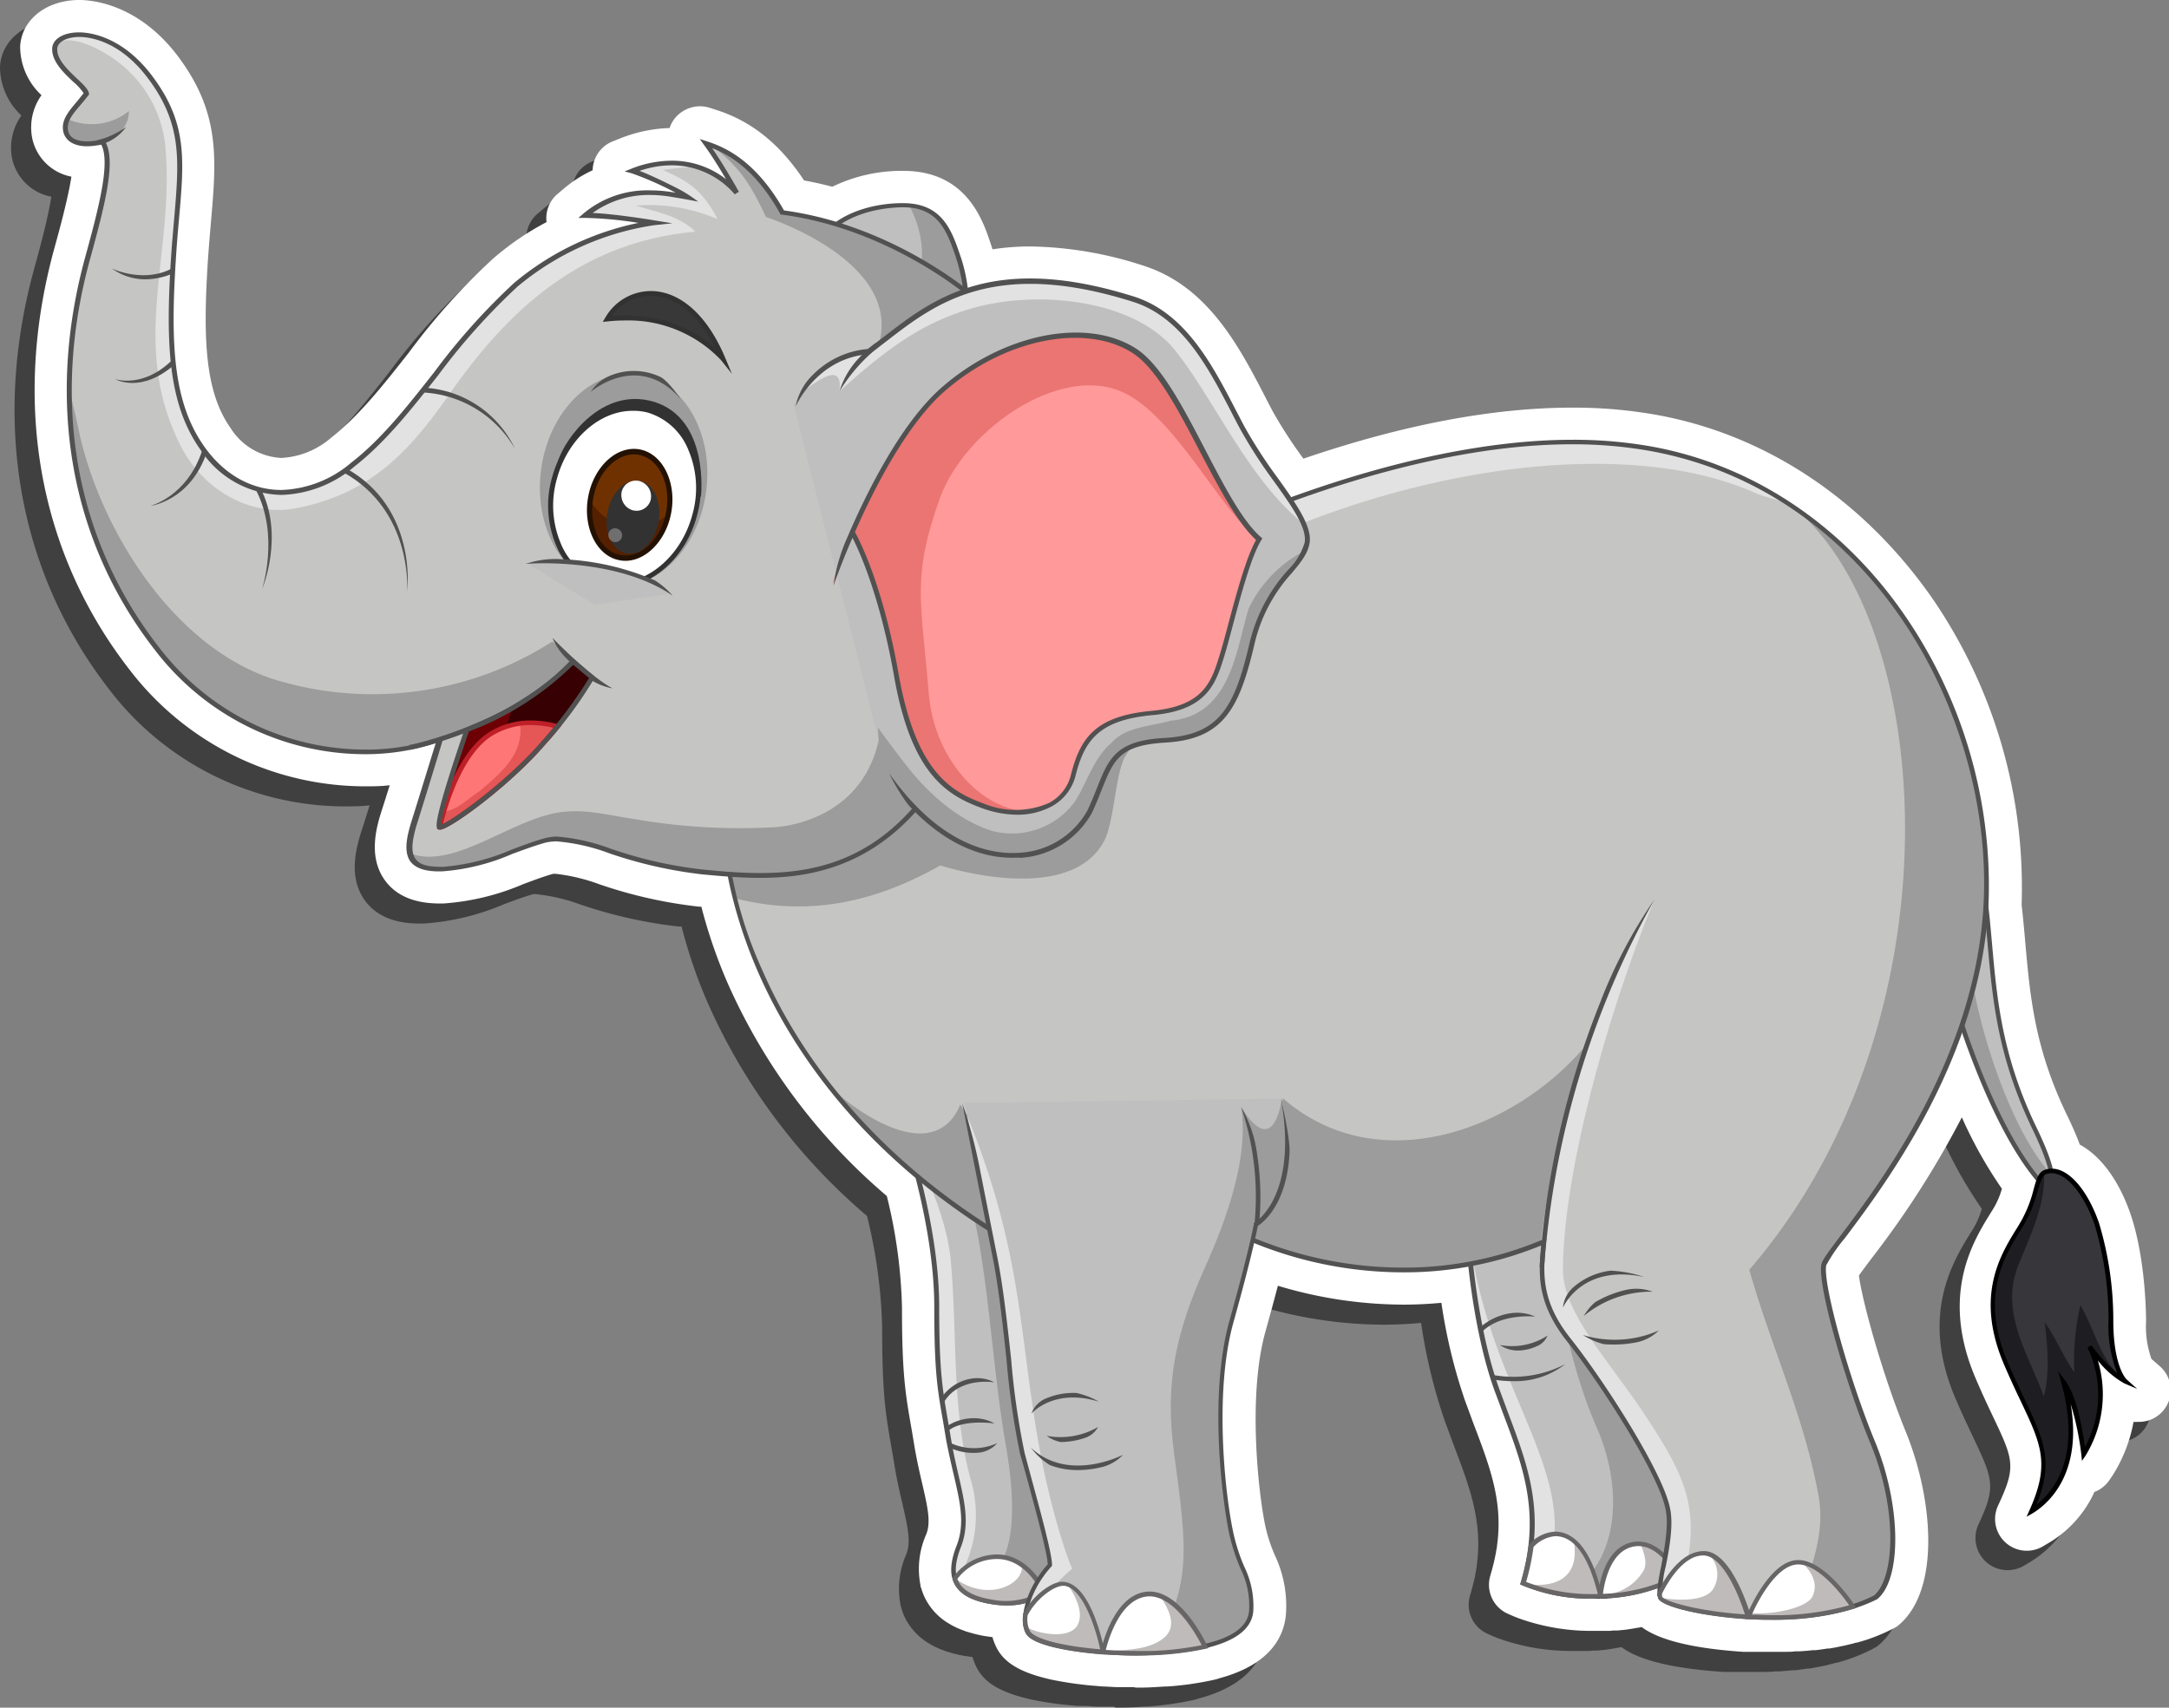 <svg id="Layer_1" data-name="Layer 1" xmlns="http://www.w3.org/2000/svg" width="273.39" height="215.28" viewBox="0 0 273.39 215.28">
  <rect x="0" y="0" width="273.39" height="215.28" fill="#808080" stroke="none"/>
  <defs>
    <style>
      .cls-1 {
        opacity: 0.5;
      }

      .cls-2 {
        fill: #fff;
      }

      .cls-3 {
        fill: #bfbfbf;
      }

      .cls-4 {
        fill: #9c9c9c;
      }

      .cls-5 {
        fill: #515151;
      }

      .cls-6 {
        fill: #37363b;
      }

      .cls-7 {
        fill: #1e1d22;
      }

      .cls-8 {
        fill: #e2e2e2;
      }

      .cls-9 {
        fill: #bfbbbb;
      }

      .cls-10 {
        fill: #676565;
      }

      .cls-11 {
        fill: #c5c6c4;
      }

      .cls-12 {
        fill: #323232;
      }

      .cls-13 {
        fill: #703100;
      }

      .cls-14 {
        fill: #542000;
      }

      .cls-15 {
        opacity: 0.3;
      }

      .cls-16 {
        fill: #231103;
      }

      .cls-17 {
        fill: #383838;
      }

      .cls-18 {
        fill: #6d0004;
      }

      .cls-19 {
        fill: #370002;
      }

      .cls-20 {
        fill: #ff7676;
      }

      .cls-21 {
        fill: #e55757;
      }

      .cls-22 {
        fill: #bf2028;
      }

      .cls-23 {
        fill: #ff999a;
      }

      .cls-24 {
        fill: #ea7572;
      }
    </style>
  </defs>
  <g>
    <path class="cls-1" d="M140.62,215.28c.74,0,1.48,0,2.19-.05h.08l1.45-.09.28,0a39.31,39.31,0,0,0,5.72-.81l.35-.08a4.58,4.58,0,0,0,.49-.15c6.54-1.77,8.18-5.39,8.38-8.13a14.93,14.93,0,0,0-1.4-7.37A20.85,20.85,0,0,1,157,195c-.94-4.4-2.25-16.7,0-24.66.64-2.26,1.15-4.16,1.56-5.74A55.1,55.1,0,0,0,174.37,167c1.58,0,3.17-.08,4.75-.23a67.74,67.74,0,0,0,3,12.4c.38,1,.76,2.07,1.14,3.08,2,5.26,3.54,9.41,2.93,14.68l-.05.35c0,.26-.07.52-.11.79l-.08.41c0,.26-.11.54-.17.82l-.09.37c-.11.46-.22.86-.33,1.23l-.07.25a4,4,0,0,0,2.22,4.82l.23.11c.38.17.79.34,1.2.49a27,27,0,0,0,9,1.56h.5l.65,0h.25l.3,0,.63,0a3.71,3.71,0,0,0,.48-.05l.6,0,1-.1.74-.11.83-.14.45-.09c1.69,1.28,5.2,2.62,12.8,3.13h.14l.7,0h.19l1,0h.2c.48,0,1,0,1.48,0s1,0,1.5,0h.15c.41,0,.79,0,1.17-.06l.51,0,1-.08.76-.07.35,0c.5-.06,1-.13,1.49-.21l.25,0,.79-.14.42-.08.74-.15,1-.25.41-.11.11,0,.68-.2.24-.07.37-.12.29-.1a23.42,23.42,0,0,0,2.86-1.22,2.5,2.5,0,0,0,.35-.21l.06,0a4.33,4.33,0,0,0,.37-.27c5.32-4.4,4.42-15.94.86-24.56-3-7.38-5.52-16.72-5.83-19.56.4-.57,1-1.42,1.55-2.1a117.06,117.06,0,0,0,11.41-17.82,54.1,54.1,0,0,0,5.06,9,10.74,10.74,0,0,1-1.09,2.51l-.28.45c-2.26,3.64-6.48,10.42-1.93,21,.78,1.83,1.51,3.36,2.14,4.7,2.44,5.15,2.94,6.22,1.08,10.37l-.37.82a4.05,4.05,0,0,0,5.76,5.14l.78-.46a14.48,14.48,0,0,0,5.56-6.3,4.06,4.06,0,0,0,1.89-1.5l.44-.66a18.89,18.89,0,0,0,2.61-6.68,3.43,3.43,0,0,0,.56,0,4,4,0,0,0,2.69-7.06l-1-.87a12.27,12.27,0,0,1-.67-4.74c0-.81-.06-8-2-13.65-1.47-4.19-3.73-7.22-6.35-8.63-.41-1.1-1-2.35-1.63-3.78-4.06-8.39-4.64-14.89-5.25-21.76-.14-1.59-.27-3.07-.45-4.6l0-.23v-.13a64.35,64.35,0,0,0-11.31-38.45c-8.48-12.27-20.71-20.41-34.44-22.91a59.21,59.21,0,0,0-10.73-.93c-10,0-21.37,2.16-33.88,6.43A55.81,55.81,0,0,1,158,54.5c-.36-.66-.72-1.35-1.08-2.06-3.16-6.09-7.08-13.67-15-16.32l0,0a47.79,47.79,0,0,0-14.5-2.52,31.38,31.38,0,0,0-4.81.35c-.07-.25-.16-.5-.24-.77-1-2.95-3.09-9.11-11-9.11a20,20,0,0,0-8.94,2c-1.19-.31-2.38-.58-3.56-.79-3-4.54-6.57-7.45-11-8.87l-.89-.29a4.11,4.11,0,0,0-1.24-.19,4,4,0,0,0-3.27,1.66,4,4,0,0,0-.56,1.08A18.07,18.07,0,0,0,75.55,20l-.88.35A4,4,0,0,0,72.11,24a16,16,0,0,0-3.67,2.37l-.69.58a4.06,4.06,0,0,0-1.39,3.59,35.5,35.5,0,0,0-6.76,4.62A83.72,83.72,0,0,0,49,47c-3.25,4.11-6.31,8-9.81,10.74a10.4,10.4,0,0,1-6.27,2.55,8,8,0,0,1-6.38-3.7C23.31,52,23,45.36,23.67,35.44c.12-1.78.26-3.37.39-4.91.69-8,1.19-13.69-4.11-20.81C15,3.05,9.12,2.53,7.44,2.53,3.33,2.53.2,5,0,8.38A8.39,8.39,0,0,0,2.7,14.56,7,7,0,0,0,1.53,20,6.25,6.25,0,0,0,6.47,24.8c-.42,2.75-1.56,6.89-2.14,9-5.37,19.51-2,38.38,9.44,53.12a37.44,37.44,0,0,0,29.64,14.74c1.07,0,2.13,0,3.18-.14-.35,1.12-.69,2.22-1,3.16-.59,1.88-1.83,5.79.42,8.86,1.4,1.92,3.72,2.89,6.87,2.89h.47A30.69,30.69,0,0,0,63.5,114c1.21-.45,2.47-.92,3.67-1.27a1.53,1.53,0,0,1,.47,0A23.49,23.49,0,0,1,73.08,114a58.24,58.24,0,0,0,12.53,2.81l.3,0a63.38,63.38,0,0,0,3.37,9.79,75.12,75.12,0,0,0,20,26.69,64.19,64.19,0,0,1,1.91,14c0,8.41.43,10.91,1.15,15.05.13.74.27,1.53.41,2.42.3,1.82.67,3.42,1,4.83.72,3.14,1.07,4.85.49,6.34a10.7,10.7,0,0,0-.73,6.42,2.81,2.81,0,0,0,.08.31l.07.22a6.9,6.9,0,0,0,.62,1.46,7.88,7.88,0,0,0,2.52,2.66l.19.12a8.13,8.13,0,0,0,.86.48l.26.12c.26.12.54.24.83.34l.32.12c.27.09.56.17.85.25l.31.08c.4.1.78.18,1.17.25l1,.14,0,0c0,.15.09.31.14.45a6,6,0,0,0,.51,1.12c1.07,1.85,3.2,3,6.89,3.81l.36.07a43,43,0,0,0,4.55.64l.76.07.67,0h.19c.5,0,1,.06,1.5.09h.38c.63,0,1.25,0,1.85,0Z"/>
    <path class="cls-2" d="M143.14,212.75c.75,0,1.49,0,2.2-.05h.08l1.45-.09.28,0a39.31,39.31,0,0,0,5.72-.81l.34-.08a4.13,4.13,0,0,0,.5-.15c6.54-1.77,8.17-5.38,8.38-8.13a14.93,14.93,0,0,0-1.4-7.37,19.76,19.76,0,0,1-1.18-3.58c-.94-4.39-2.25-16.7,0-24.65.63-2.27,1.15-4.17,1.56-5.75a55.1,55.1,0,0,0,15.86,2.38c1.58,0,3.16-.08,4.75-.23a67.74,67.74,0,0,0,3,12.4c.38,1,.76,2.08,1.14,3.08,2,5.26,3.54,9.42,2.93,14.68l-.05.35c0,.26-.07.52-.12.79,0,.1-.07.41-.07.41-.05.27-.11.54-.17.82l-.09.37c-.11.46-.22.86-.33,1.23l-.07.25a4,4,0,0,0,2.22,4.83l.23.1c.38.17.79.34,1.2.49a27,27,0,0,0,9,1.56l.35,0h.14l.66,0h.25l.3,0,.63,0a3.91,3.91,0,0,0,.48-.05l.59,0,1-.1.74-.11.82-.14a3.4,3.4,0,0,0,.46-.09c1.69,1.28,5.2,2.62,12.79,3.13h.15l.7,0h.18l1,0h.21c.48,0,1,0,1.48,0l1.5,0h.15c.41,0,.78,0,1.16-.06l.52,0,1-.07.76-.08.35,0c.5-.06,1-.13,1.49-.21l.24,0,.8-.14.42-.09.73-.15,1-.24.41-.12.11,0,.68-.2.24-.07.37-.12.29-.1a22.61,22.61,0,0,0,2.85-1.22,3.07,3.07,0,0,0,.36-.2l.05,0a2.51,2.51,0,0,0,.37-.27c5.33-4.4,4.42-15.94.87-24.56-3-7.38-5.52-16.71-5.84-19.55.41-.58,1.05-1.43,1.56-2.11a117.06,117.06,0,0,0,11.41-17.82,54.79,54.79,0,0,0,5.05,9,10.28,10.28,0,0,1-1.08,2.51l-.28.45c-2.27,3.64-6.48,10.42-1.93,21,.78,1.83,1.5,3.36,2.14,4.71,2.44,5.14,2.94,6.21,1.08,10.36l-.37.82a4,4,0,0,0,5.76,5.14l.78-.46a14.42,14.42,0,0,0,5.56-6.3,4.06,4.06,0,0,0,1.89-1.5l.44-.65a19,19,0,0,0,2.6-6.69,3.6,3.6,0,0,0,.56,0,4,4,0,0,0,2.7-7.06l-1-.87a12.12,12.12,0,0,1-.68-4.74c0-.8-.05-8-2-13.65-1.47-4.19-3.74-7.22-6.35-8.63-.41-1.1-.95-2.35-1.64-3.77-4.05-8.4-4.63-14.89-5.24-21.77-.14-1.59-.27-3.07-.45-4.6l0-.23v-.13a64.39,64.39,0,0,0-11.31-38.44C234.86,63,222.63,54.83,208.9,52.32a59.21,59.21,0,0,0-10.73-.93c-10,0-21.37,2.16-33.88,6.43a56.73,56.73,0,0,1-3.8-5.84q-.54-1-1.08-2.07c-3.16-6.09-7.08-13.67-15-16.32l0,0a47.79,47.79,0,0,0-14.5-2.52,31.27,31.27,0,0,0-4.81.36c-.07-.26-.16-.51-.25-.77-1-3-3.08-9.12-11-9.12a20,20,0,0,0-8.94,2c-1.19-.31-2.38-.58-3.56-.79-3-4.54-6.57-7.45-11-8.87l-.89-.29a4,4,0,0,0-1.23-.19,4.08,4.08,0,0,0-3.28,1.66,3.94,3.94,0,0,0-.55,1.08,18.3,18.3,0,0,0-6.26,1.32l-.88.35a4,4,0,0,0-2.56,3.65A16,16,0,0,0,71,23.84l-.69.58A4,4,0,0,0,68.89,28a35.5,35.5,0,0,0-6.76,4.62A84.42,84.42,0,0,0,51.54,44.44c-3.24,4.12-6.3,8-9.8,10.74a10.4,10.4,0,0,1-6.27,2.55A8,8,0,0,1,29.09,54c-3.25-4.56-3.52-11.2-2.89-21.12.12-1.77.26-3.37.39-4.91.69-7.95,1.19-13.69-4.11-20.81C17.51.52,11.65,0,10,0,5.86,0,2.73,2.46,2.54,5.85A8.39,8.39,0,0,0,5.23,12a7,7,0,0,0-1.17,5.42A6.24,6.24,0,0,0,9,22.27c-.42,2.75-1.56,6.9-2.14,9-5.37,19.51-2,38.38,9.44,53.12A37.44,37.44,0,0,0,45.94,99.13c1.07,0,2.13,0,3.18-.14-.35,1.12-.69,2.22-1,3.16-.59,1.88-1.83,5.79.42,8.86,1.4,1.92,3.72,2.89,6.87,2.89h.47A30.93,30.93,0,0,0,66,111.44c1.21-.45,2.47-.92,3.67-1.27a1.86,1.86,0,0,1,.47,0,23.61,23.61,0,0,1,5.44,1.32,58.24,58.24,0,0,0,12.53,2.81l.29,0a64.51,64.51,0,0,0,3.38,9.79,75.12,75.12,0,0,0,20,26.69,64.19,64.19,0,0,1,1.91,14c0,8.42.43,10.91,1.15,15.05.13.74.26,1.53.41,2.43.3,1.81.67,3.41,1,4.82.73,3.14,1.08,4.85.5,6.34a10.7,10.7,0,0,0-.73,6.42c0,.11,0,.21.08.32a1.91,1.91,0,0,1,.06.21,7.47,7.47,0,0,0,.63,1.46,7.76,7.76,0,0,0,2.51,2.66l.2.12a8.13,8.13,0,0,0,.86.48l.26.13c.26.11.54.23.83.33l.31.12.86.25.31.08c.4.1.78.18,1.17.25l1,.14,0,0a4,4,0,0,0,.14.46,7,7,0,0,0,.5,1.11c1.08,1.86,3.21,3,6.9,3.81l.36.07a45.6,45.6,0,0,0,4.55.65l.76.06.67.06h.19l1.5.08h.38c.63,0,1.25,0,1.85,0Z"/>
    <g>
      <g>
        <path class="cls-3" d="M246,125s4.61,16.62,11.39,24.16c1.4.77,2.23-.41-.9-6.9-5.37-11.13-5.15-19.57-6.09-27.75C247.51,118.5,246,125,246,125Z"/>
        <path class="cls-4" d="M246,125s4.61,16.62,11.39,24.16c.76.42,1.36.26,1.23-1-5.63-6.1-10.26-21.28-10.55-29.34A43.9,43.9,0,0,0,246,125Z"/>
        <path class="cls-5" d="M258,149.69h0a1.69,1.69,0,0,1-.79-.24l-.08-.06c-6.74-7.51-11.4-24.12-11.44-24.29l0-.07V125c.07-.27,1.59-6.62,4.45-10.59l.43-.6.08.74c.18,1.48.3,2.94.44,4.49.62,6.93,1.25,14.1,5.63,23.16,1.87,3.87,2.54,6.28,2,7.15A.8.8,0,0,1,258,149.69Zm-.47-.73a1,1,0,0,0,.47.15h0a.22.22,0,0,0,.21-.11c.16-.24.47-1.44-2-6.59-4.42-9.15-5.06-16.38-5.68-23.36-.11-1.27-.22-2.49-.35-3.71a36.89,36.89,0,0,0-3.9,9.68C246.61,126.21,251.12,141.79,257.54,149Z"/>
      </g>
      <g>
        <path class="cls-6" d="M257.74,147.79c-1.18.49-.9,3.32-2.94,6.65S249,163,252.88,172s6.52,11.12,3.2,18.54c3.45-2.05,6.52-7.16,4.09-16.11,1.79,2.55,2.43,9,2.43,9s4.35-6.4.77-13.56c2.68,3.58,4.47,4.35,4.47,4.35s-1.79-1.53-1.79-7.67a42,42,0,0,0-1.79-12.21C262.67,149.72,260,146.87,257.74,147.79Z"/>
        <path class="cls-7" d="M262.22,164.54a31.37,31.37,0,0,0-.77,8.44c-1.15-1.53-2.59-4.78-3.74-6.31.38,2.68.67,6.69-.1,9.38-1.92-5.37-5.75-10.74-3.07-16.88,1.47-3.66,3.28-7.33,3.1-11.33-1.07.61-.85,3.37-2.84,6.6S249,163,252.88,172s6.52,11.12,3.2,18.54c3.45-2.05,6.52-7.16,4.09-16.11,1.79,2.55,2.43,9,2.43,9s4.35-6.4.77-13.56c2.68,3.58,4.47,4.35,4.47,4.35a2.72,2.72,0,0,1-.49-.67C264.8,171.54,263.93,167.4,262.22,164.54Z"/>
        <path d="M255.44,191.21l.37-.83c2.63-5.85,1.46-8.32-1.11-13.75-.63-1.31-1.33-2.81-2.08-4.56-3.73-8.68-.49-13.88,1.65-17.32l.28-.46a16,16,0,0,0,1.78-4.37c.34-1.22.59-2.1,1.3-2.4a2.5,2.5,0,0,1,1-.19c2.15,0,4.48,2.68,5.93,6.82a42.49,42.49,0,0,1,1.81,12.31c0,5.88,1.67,7.44,1.69,7.45l1.32,1.18-1.62-.69a11.23,11.23,0,0,1-3.34-2.89,14.8,14.8,0,0,1-1.55,12l-.45.66-.08-.79A36.09,36.09,0,0,0,261,177c1.55,9.17-3.2,12.82-4.81,13.78Zm3.16-43.31a1.93,1.93,0,0,0-.75.15c-.45.19-.67,1-1,2a16.86,16.86,0,0,1-1.85,4.52l-.29.47c-2.07,3.33-5.21,8.38-1.61,16.78.75,1.74,1.46,3.23,2.08,4.55,2.43,5.14,3.72,7.85,1.51,13.32,2.08-1.6,5.7-5.89,3.16-15.25l-.43-1.59,1,1.35c1.43,2.05,2.13,6.37,2.37,8.23a13.8,13.8,0,0,0,.33-12.54l.49-.3a19.33,19.33,0,0,0,3.26,3.52,16.08,16.08,0,0,1-1.1-6.67A42,42,0,0,0,264,154.34C262.64,150.49,260.47,147.9,258.6,147.9Z"/>
      </g>
      <g>
        <path class="cls-3" d="M185.1,156.23s.64,10.74,3.58,18.92S195,189.6,192,199.58c5.11,2.3,13.81,2.43,19.69-.9,1.67-12.66-1.79-20-5.24-26s-6.52-19.18-6.52-19.18Z"/>
        <path class="cls-8" d="M185.87,159.94c-.2-.79-.49-1.67-.68-2.61.25,2.94,1.12,11.22,3.49,17.82,2.95,8.19,6.27,14.45,3.33,24.43a16.84,16.84,0,0,0,2,.74C200.38,187.9,189.53,178.27,185.87,159.94Z"/>
        <path class="cls-4" d="M206.46,172.72c-3.45-6-6.52-19.18-6.52-19.18l-5.18.94c1.67,8.52,2.93,17.29,6.46,25.41,3.14,7,3.42,16.82-3.79,21.14,4.68.61,10.16,0,14.27-2.35C213.37,186,209.91,178.73,206.46,172.72Z"/>
        <path class="cls-5" d="M200.84,201.54h0a22.29,22.29,0,0,1-9-1.7l-.23-.1.07-.24c2.55-8.63.35-14.47-2.2-21.23-.37-1-.74-2-1.12-3-2.92-8.13-3.59-18.9-3.59-19l0-.26,15.36-2.78.06.27c0,.13,3.1,13.2,6.49,19.1S213.66,186,212,198.72l0,.14-.13.07A22.73,22.73,0,0,1,200.84,201.54Zm-8.48-2.12a24.09,24.09,0,0,0,19.08-.92c1.6-12.46-1.86-19.76-5.23-25.63-3.16-5.51-6-17.09-6.49-19l-14.31,2.6c.12,1.67.9,11.23,3.55,18.59.37,1,.74,2,1.11,3C192.63,184.86,194.84,190.74,192.36,199.42Z"/>
      </g>
      <path class="cls-5" d="M186.85,167.85l-.4-.41a7.42,7.42,0,0,1,3.8-1.86,5.64,5.64,0,0,1,3.26.4S189.23,165.52,186.85,167.85Z"/>
      <path class="cls-5" d="M189.06,169.56a8.21,8.21,0,0,0,6-1.19,2.42,2.42,0,0,1-1.35,1.34,5.9,5.9,0,0,1-2.45.55A4,4,0,0,1,189.06,169.56Z"/>
      <path class="cls-5" d="M190.78,174.12a15.88,15.88,0,0,1-2.66-.22l.09-.56a14.16,14.16,0,0,0,9.08-1.37A10.22,10.22,0,0,1,190.78,174.12Z"/>
      <g>
        <polygon points="200.76 201.55 201.71 200.85 201.96 201 202.6 201.49 200.76 201.55"/>
        <g>
          <path class="cls-2" d="M205.69,194.72c-3.58.83-4,6.47-4,6.47l.05,0a22.14,22.14,0,0,0,9.76-2.46C211.5,198.67,209.24,193.9,205.69,194.72Z"/>
          <path class="cls-9" d="M206.77,194.64c.5,1.26,1,2.63.2,3.66a6.18,6.18,0,0,1-5.23,2.74c0,.1,0,.15,0,.15l.05,0a22.14,22.14,0,0,0,9.76-2.46C211.5,198.68,209.69,194.86,206.77,194.64Z"/>
          <path class="cls-10" d="M201.69,201.52l-.08-.06.17-.23-.19.22-.16-.12v-.16c0-.24.44-5.86,4.19-6.73a3.77,3.77,0,0,1,.88-.1c3.24,0,5.21,4.13,5.29,4.3l.12.25-.24.13a22.26,22.26,0,0,1-9.89,2.5Zm4.82-6.61a3.2,3.2,0,0,0-.75.09c-2.89.67-3.58,4.81-3.72,5.93a21.75,21.75,0,0,0,9.12-2.28C210.7,197.78,209,194.91,206.51,194.91Z"/>
        </g>
        <g>
          <path class="cls-2" d="M196,193.38a4.61,4.61,0,0,0-3,1.5,28.82,28.82,0,0,1-1,4.7,22.7,22.7,0,0,0,9.66,1.66l.06-.05C201.41,200.12,200.07,193.37,196,193.38Z"/>
          <path class="cls-9" d="M198.37,194.28c.8,4.79-2.49,5.94-6.11,5.4a23,23,0,0,0,9.41,1.56l.06-.05C201.48,200.36,200.62,196.15,198.37,194.28Z"/>
          <path class="cls-10" d="M200.84,201.54h0a22.29,22.29,0,0,1-9-1.7l-.23-.1.07-.24a27.94,27.94,0,0,0,1-4.65v-.11l.08-.07a4.8,4.8,0,0,1,3.22-1.58c3.91,0,5.39,5.72,5.88,7.6.05.18.09.32.11.42l.06.19-.27.2-.11,0Zm-8.48-2.12a22.17,22.17,0,0,0,8.48,1.54h.53l0-.12c-.47-1.78-1.87-7.18-5.33-7.18a4.25,4.25,0,0,0-2.75,1.36A28.9,28.9,0,0,1,192.36,199.42Z"/>
        </g>
      </g>
      <g>
        <path class="cls-3" d="M114.71,144.78s3.39,10.43,3.39,19.95a72,72,0,0,0,1.5,16.77c1,5.87,2.78,9.51,1.24,13.44s-.45,6.22,4,7a8.72,8.72,0,0,0,9.25-3.73c1.76-2.58-3.8-28.2-3.8-28.2L128.61,155Z"/>
        <path class="cls-8" d="M122.27,186.26c-2.3-8.82-1.62-17.88-2.38-26.71-.33-4.92-2.35-9.56-4.36-14.17l-.82-.6s3.39,10.43,3.39,19.95a72,72,0,0,0,1.5,16.77c1,5.87,2.78,9.51,1.24,13.44-.85,2.19-1.16,3.21-.25,4.4A15.61,15.61,0,0,0,122.27,186.26Z"/>
        <path class="cls-4" d="M130.34,170,128.61,155,122,150.09c.09.34.17.68.23,1,2.41,9.4,2.76,20.79,4.5,30.82,3,17-2.79,17.83-6.1,17.65.63,1.18,2,2,4.3,2.35a8.72,8.72,0,0,0,9.25-3.73C135.9,195.62,130.34,170,130.34,170Z"/>
        <path class="cls-5" d="M126.85,202.39h0a11.61,11.61,0,0,1-2-.18c-2.32-.39-3.78-1.19-4.48-2.42s-.62-2.83.21-4.95c1.06-2.72.45-5.37-.32-8.72-.32-1.35-.67-2.88-1-4.57-.15-.91-.28-1.71-.41-2.46-.71-4.05-1.09-6.29-1.09-14.36,0-9.37-3.34-19.75-3.38-19.86l-.27-.84,14.72,10.76L130.63,170c.56,2.6,5.53,25.78,3.75,28.4A8.78,8.78,0,0,1,126.85,202.39Zm-11.62-56.86c.79,2.66,3.15,11.28,3.15,19.2s.39,10.24,1.08,14.26c.13.75.27,1.55.42,2.47.28,1.67.63,3.19.94,4.53.79,3.45,1.42,6.17.29,9.06-.76,1.95-.84,3.4-.24,4.46s1.94,1.77,4.07,2.13a11.67,11.67,0,0,0,1.91.17,8.24,8.24,0,0,0,7.06-3.77c1.38-2-2.31-20.89-3.85-28l-1.72-14.95Z"/>
      </g>
      <path class="cls-5" d="M122.68,183.16a7,7,0,0,1-3.09-.71l.25-.52a7.08,7.08,0,0,0,5.86,0,3.59,3.59,0,0,1-2.31,1.2C123.17,183.15,122.93,183.16,122.68,183.16Z"/>
      <path class="cls-5" d="M119,176.74l-.5-.29a5.7,5.7,0,0,1,3.75-2.62,4.62,4.62,0,0,1,3.08.44S120.94,173.52,119,176.74Z"/>
      <path class="cls-5" d="M119.55,180.36l-.37-.44a6.19,6.19,0,0,1,3.39-1.13,5.39,5.39,0,0,1,2.79.66S121.34,178.87,119.55,180.36Z"/>
      <g>
        <path class="cls-2" d="M125.83,196.25a6.56,6.56,0,0,0-5.48,2.74c.45,1.52,1.91,2.49,4.54,2.94a9.13,9.13,0,0,0,6.7-1.18C131,199.47,129.11,196.41,125.83,196.25Z"/>
        <path class="cls-9" d="M128.78,197.3c.43,2.32-4.18,4.8-8.41,1.67l0,0c.45,1.52,1.91,2.49,4.54,2.94a9.13,9.13,0,0,0,6.7-1.18A9.5,9.5,0,0,0,128.78,197.3Z"/>
        <path class="cls-10" d="M126.85,202.39h0a11.61,11.61,0,0,1-2-.18c-2.72-.46-4.28-1.49-4.78-3.13l0-.14.09-.12a6.84,6.84,0,0,1,5.73-2.85c3.42.16,5.34,3.3,6,4.65l.11.23-.21.14A8.81,8.81,0,0,1,126.85,202.39Zm-6.18-3.34c.48,1.34,1.87,2.18,4.27,2.59a8.91,8.91,0,0,0,6.28-1c-.71-1.35-2.46-4-5.4-4.1A6.26,6.26,0,0,0,120.67,199.05Z"/>
      </g>
      <g>
        <path class="cls-11" d="M91.24,104.7s.51,30,34.78,51a149.14,149.14,0,0,0,30.44,0s18.18,9.31,38.13.84c-.33,3.62-.85,7.31,3.17,12.39s11.39,16.43,12.41,21c.89,3.45-1.41,9.85-.9,11.38s17.65,4.86,27.11,0c2.94-2.43,2.94-11.51-.38-19.57s-6.65-20.07-6.14-22.37,19.44-21.36,20.46-45.91-15.09-52-42.2-56.94-62.37,13-71.61,18.64S91.24,104.7,91.24,104.7Z"/>
        <g>
          <path class="cls-8" d="M207.23,178.22C202.8,171.55,197,165.5,197,160.11c0-11.49,5.12-31.12,11.56-46.83-5.79,10.5-10,20.57-11.18,25.94-1,6-2.92,17.39-2.79,17.34-.33,3.62-.85,7.31,3.17,12.39s11.39,16.43,12.41,21c.89,3.45-1.41,9.85-.9,11.38.1.3.82.66,2,1C214.79,191.21,213.18,187.19,207.23,178.22Z"/>
          <path class="cls-8" d="M136.51,75.22c-1.41.85-3.45,2.13-5.89,3.69,3.17.31,6.21,2.45,8.45.85C164,61,201.31,53.3,221.17,62.11c1.27.57,2.68.82,4,1.27a46.58,46.58,0,0,0-17.07-6.8C181,51.62,145.75,69.63,136.51,75.22Z"/>
        </g>
        <g>
          <path class="cls-4" d="M161.7,138.45c-.77,5.76-6.9,8.83-11.89,10-10,2.3-22.64.76-28.77-9.21-3.43,8.23-13.91.36-16.68-2.5a80.09,80.09,0,0,0,21.66,19,149.14,149.14,0,0,0,30.44,0s18,9.19,37.76,1c.89-8.62,3.48-16.89,5.85-25.16C190.86,142.67,173.59,148.81,161.7,138.45Z"/>
          <path class="cls-4" d="M118.52,109.1s16.58,5.44,20.8-3.38c1.15-2.69,1.28-7.93,2.43-10.23,5.71-9.27,13.72-18.21,12.06-29a151.06,151.06,0,0,0-17.3,8.7c-9.24,5.58-45.27,29.48-45.27,29.48a41.12,41.12,0,0,0,1.41,8.59C100.6,115.24,108.94,114.54,118.52,109.1Z"/>
          <path class="cls-4" d="M250.32,113.52C251.09,95,242.1,74.81,226,63.9c18,14.58,21.46,64.87-5.51,96.17,2.72,9.69,6.94,18.48,8.75,28.64.93,5.56-1.63,10.13-2.86,15.1a26.29,26.29,0,0,0,10-2.44c2.94-2.43,2.94-11.51-.38-19.57s-6.65-20.07-6.14-22.37S249.3,138.07,250.32,113.52Z"/>
        </g>
        <path class="cls-5" d="M223.28,204.2c-6.88,0-13.88-1.54-14.28-2.74-.24-.71,0-2.19.39-4.05.45-2.41,1-5.4.5-7.35-1-4.47-8.09-15.55-12.35-20.93-3.92-4.95-3.61-8.6-3.28-12.12a45.4,45.4,0,0,1-17.36,3.39A50.07,50.07,0,0,1,156.41,156a155,155,0,0,1-15.79.79h0A125,125,0,0,1,126,156h-.06l-.06,0c-17.76-10.87-26.31-24.22-30.35-33.5C91.13,112.39,91,104.78,91,104.7v-.15l.13-.09c.36-.24,36.14-24,45.28-29.49,11.17-6.75,38.47-19.53,61.81-19.53a55.76,55.76,0,0,1,10,.86c12.67,2.31,24,9.85,31.84,21.24a60.24,60.24,0,0,1,10.6,36c-.81,19.51-12.94,35.64-18.11,42.53a21,21,0,0,0-2.36,3.43c-.48,2.19,2.83,14.23,6.13,22.2s3.44,17.31.3,19.9l0,0C232.37,203.75,227,204.2,223.28,204.2Zm-28.36-48.09-.09.9c-.31,3.43-.64,7,3.16,11.76,4.29,5.42,11.45,16.62,12.46,21.16.53,2.06,0,5.12-.5,7.58a12.27,12.27,0,0,0-.4,3.77c.28.7,6.36,2.34,13.73,2.34,3.68,0,8.91-.43,12.94-2.49,2.61-2.21,3-10.87-.49-19.22-3.1-7.51-6.71-20-6.15-22.55.12-.52.88-1.55,2.46-3.65,5.14-6.84,17.19-22.88,18-42.21,1-23.88-14.43-51.6-42-56.64a55.57,55.57,0,0,0-9.9-.85C175,56,147.78,68.74,136.66,75.46c-8.84,5.35-42.7,27.78-45.13,29.39a52.09,52.09,0,0,0,4.53,17.4c4,9.19,12.47,22.41,30.06,33.19a125.17,125.17,0,0,0,14.5.78,153.11,153.11,0,0,0,15.81-.79h.08l.08,0a49.25,49.25,0,0,0,20.31,4.37,44.59,44.59,0,0,0,17.57-3.54Z"/>
      </g>
      <path class="cls-5" d="M194.63,159.76l-.57,0a109.69,109.69,0,0,1,7.64-33.4,61.64,61.64,0,0,1,6.86-13A111.33,111.33,0,0,0,194.63,159.76Z"/>
      <path class="cls-5" d="M197,164.85a3.93,3.93,0,0,1,1.42-2.66,8.7,8.7,0,0,1,4.58-2,15,15,0,0,1,4.23.8C199.51,159.33,197.1,164.62,197,164.85Z"/>
      <path class="cls-5" d="M199.62,165.91a6.77,6.77,0,0,1,1.44-1.75,13.73,13.73,0,0,1,3.81-1.53,5.92,5.92,0,0,1,3.43.21A13.31,13.31,0,0,0,199.62,165.91Z"/>
      <path class="cls-5" d="M203.45,169.5c-.44,0-.9,0-1.36-.06a9,9,0,0,1-2.57-1.14,13.77,13.77,0,0,0,9.56-.57,5.55,5.55,0,0,1-2.84,1.5A14.59,14.59,0,0,1,203.45,169.5Z"/>
      <g>
        <path d="M208.94,201.22q0-.16,0-.36l.58,0,0,.32Z"/>
        <g>
          <path class="cls-2" d="M226.35,197c-3.36.38-6,6.87-6,6.87a38,38,0,0,0,13.15-1.3h0S229.7,196.57,226.35,197Z"/>
          <path class="cls-9" d="M227.15,197c1,1,2.12,2.46,1.31,4.24-.68,1.47-5.06,2.4-8,2.1a4.68,4.68,0,0,0-.08.51,38,38,0,0,0,13.15-1.3S230.29,197.49,227.15,197Z"/>
          <path class="cls-10" d="M223.28,204.2h0c-.95,0-1.93,0-2.91-.09l-.4,0,.15-.37c.11-.27,2.73-6.65,6.19-7.05s7.32,5.46,7.47,5.7l.21.32-.36.11A34.23,34.23,0,0,1,223.28,204.2Zm-2.47-.64c.83,0,1.66.06,2.47.06a34.42,34.42,0,0,0,9.8-1.25c-.84-1.21-4-5.44-6.7-5.13C224,197.51,221.8,201.3,220.81,203.56Z"/>
        </g>
        <g>
          <path class="cls-2" d="M220.39,203.83s-2.23-7.9-5.55-8-5.64,5-5.64,5h0l0,.32a1.18,1.18,0,0,0,0,.2C209.54,202.18,214.44,203.49,220.39,203.83Z"/>
          <path class="cls-9" d="M220.39,203.83s-2-7.11-5.06-7.94a3.52,3.52,0,0,1,.53,4.54c-1,1.36-4,1.43-6.55,1C209.8,202.25,214.59,203.49,220.39,203.83Z"/>
          <path class="cls-10" d="M220.68,204.13l-.31,0c-5.69-.32-11-1.56-11.37-2.65,0-.07,0-.16-.06-.24l0-.34c0-.27,2.37-5.36,5.8-5.36h.14c3.55.14,5.83,8.23,5.83,8.31Zm-11.19-3.23,0,.25s0,.08,0,.13c.23.56,4.45,1.85,10.45,2.24-.73-2.36-2.76-7.33-5.17-7.43h-.12C211.87,196.09,209.77,200.33,209.49,200.9Z"/>
        </g>
      </g>
      <g>
        <path class="cls-3" d="M161.55,138.5l-39.94.53s2.3,11.8,3.84,19.47,2.11,19.66,3.45,24.74,3.45,12.41,3.45,14.07c-2.49,2.72-3.83,6.65-2.78,8.47s9.59,2.88,15.64,2.59,12.27-1.44,12.56-5.27-1.53-5.25-2.49-9.72-2.53-17.59,0-26.73,3.09-12.27,3.09-12.27S163.85,151.29,161.55,138.5Z"/>
        <path class="cls-8" d="M135.16,197.76c-.38-.62-2.9-7.5-4.53-17.4-2.14-13-2.08-23.4-8.68-39.59.7,3.57,2.32,11.85,3.5,17.73,1.53,7.67,2.11,19.66,3.45,24.74s3.45,12.41,3.45,14.07c-2.41,2.63-3.74,6.4-2.86,8.29A18.79,18.79,0,0,1,135.16,197.76Z"/>
        <path class="cls-4" d="M161.55,138.5s-.87,7.88-5.1,1.08c.94,6.23-1.68,13.75-4.56,20.18-3.71,8.3-5.09,14.65-3.91,23.4,1.7,12.61,2.26,16.57-2.77,25.21,5.26-.46,12.31-1.91,12.56-5.27.29-3.84-1.53-5.25-2.49-9.72s-2.53-17.59,0-26.73,3.09-12.27,3.09-12.27S163.85,151.29,161.55,138.5Z"/>
        <path class="cls-5" d="M143.18,208.7c-5.58,0-12.79-.94-13.86-2.77s.16-5.87,2.74-8.72c-.06-1.42-1.35-6.16-2.48-10.35-.34-1.23-.67-2.44-1-3.54a99,99,0,0,1-1.71-11.88c-.49-4.51-1-9.18-1.74-12.89-1.52-7.58-3.82-19.35-3.84-19.47a61.11,61.11,0,0,1,2.16,8c.72,3.66,1.56,7.92,2.24,11.33.75,3.73,1.26,8.41,1.76,12.94a96.83,96.83,0,0,0,1.69,11.79c.29,1.1.62,2.31.95,3.54,1.24,4.56,2.51,9.27,2.51,10.6v.12l-.07.08c-2.44,2.65-3.72,6.45-2.75,8.13s9.26,2.74,15.37,2.44c7.94-.37,12.07-2.06,12.29-5a10.38,10.38,0,0,0-1.08-5.29,25.76,25.76,0,0,1-1.41-4.34c-.84-3.93-2.64-17.3,0-26.87,2.52-9,3.09-12.21,3.09-12.24l0-.14.13-.07s5.51-3.22,3.28-15.62c0,0,1.19,4.93,1.09,6.85-.34,6.52-3.32,8.78-4,9.21-.13.68-.82,4.11-3.07,12.16-2.46,8.76-1.08,21.7,0,26.6a23.2,23.2,0,0,0,1.38,4.24,11.23,11.23,0,0,1,1.12,5.56c-.25,3.28-4.57,5.14-12.84,5.54C144.58,208.69,143.89,208.7,143.18,208.7Z"/>
      </g>
      <path class="cls-5" d="M158.69,154.41l-.57-.06a35.43,35.43,0,0,0-1.67-14.77,16,16,0,0,1,2,5.91A35.29,35.29,0,0,1,158.69,154.41Z"/>
      <g>
        <g>
          <path class="cls-2" d="M144.49,200.94c-4.08.48-5.47,7.32-5.47,7.32a51.8,51.8,0,0,0,6.19.11,39.51,39.51,0,0,0,6.68-.81S148.56,200.46,144.49,200.94Z"/>
          <path class="cls-9" d="M146.2,201.17c1.37,2.05,2.26,4.17.16,5.57s-4.76,1.18-7.33,1.49v0a51.8,51.8,0,0,0,6.19.11,39.51,39.51,0,0,0,6.68-.81S149.45,202.37,146.2,201.17Z"/>
          <path class="cls-10" d="M143.14,208.71h0c-1.35,0-2.74-.06-4.14-.17l-.31,0,.05-.31c0-.07,1.43-7.05,5.71-7.56s7.57,6.5,7.7,6.78l.16.33-.35.08a39.37,39.37,0,0,1-6.74.82C144.56,208.69,143.86,208.71,143.14,208.71Zm-3.76-.71c1.27.08,2.54.13,3.76.13h0c.71,0,1.4,0,2.05,0a38.83,38.83,0,0,0,6.28-.73c-.7-1.36-3.61-6.53-6.95-6.13S139.71,206.66,139.38,208Z"/>
        </g>
        <g>
          <path class="cls-2" d="M129.57,205.78c.72,1.25,4.93,2.13,9.45,2.48,0,0-1.53-8.12-4.8-8.62-1.33-.24-3.85,1.72-5,3.9A3.69,3.69,0,0,0,129.57,205.78Z"/>
          <path class="cls-9" d="M134.55,199.72c.95,1.41,2.19,3.64,1.19,5.29-1.36,1.92-5.92.63-6.45,0a2.67,2.67,0,0,0,.28.78c.72,1.25,4.93,2.13,9.45,2.48C139,208.26,137.59,200.68,134.55,199.72Z"/>
          <path class="cls-10" d="M139.37,208.57l-.37,0c-2-.15-8.62-.79-9.68-2.61a4,4,0,0,1-.36-2.42l0-.1c1.16-2.27,3.8-4.31,5.28-4,3.49.53,5,8.77,5,8.85Zm-9.84-4.95a3.38,3.38,0,0,0,.29,2c.58,1,4.11,1.91,8.85,2.3-.51-2.42-2.1-7.65-4.49-8l-.19,0C132.84,199.91,130.6,201.56,129.53,203.62Z"/>
        </g>
      </g>
      <path class="cls-5" d="M130,178.22a3.28,3.28,0,0,1,1.86-1.93,8.78,8.78,0,0,1,3.84-.68,10.13,10.13,0,0,1,2.82,1.1C132.83,174.93,130,178.19,130,178.22Z"/>
      <path class="cls-5" d="M135.84,185.33a9.62,9.62,0,0,1-3.55-.65,9,9,0,0,1-2.36-2.19c4.72,4.47,11.56.95,11.62.91a5.5,5.5,0,0,1-2.79,1.58A13.05,13.05,0,0,1,135.84,185.33Z"/>
      <path class="cls-5" d="M133.66,181.79a4.83,4.83,0,0,1-1.75-.78,9.48,9.48,0,0,0,6.49-1.11,2.89,2.89,0,0,1-1.56,1.34,9.77,9.77,0,0,1-3,.55Z"/>
      <g>
        <g>
          <path class="cls-3" d="M121.78,37.67A20.31,20.31,0,0,0,120.65,32c-1.18-3.49-2.46-6.15-6.87-6.15s-8.2,1.64-9.74,3.79C107.11,32,121.78,37.67,121.78,37.67Z"/>
          <path class="cls-4" d="M120.65,32c-1.1-3.26-2.3-5.8-6.05-6.12,1.52,2.89,2.24,6.68.92,9.25,3.43,1.42,6.26,2.51,6.26,2.51A20.31,20.31,0,0,0,120.65,32Z"/>
          <path class="cls-5" d="M122.09,38.12l-.42-.16c-.6-.23-14.74-5.69-17.82-8l-.24-.19.18-.24c1.67-2.34,5.69-3.92,10-3.92,4.63,0,6,2.88,7.16,6.36a20.2,20.2,0,0,1,1.15,5.74Zm-17.62-8.51c3.13,2.16,14.57,6.66,17,7.6a21.94,21.94,0,0,0-1.09-5.08c-1.14-3.37-2.35-6-6.58-6C109.82,26.18,106.14,27.55,104.47,29.61Z"/>
        </g>
        <g>
          <path class="cls-11" d="M55.43,93.21s-1.92,6.35-3.15,10.25-1.16,6.22,3.49,6.08,8.48-2.32,12.72-3.55,10.32,3,20.06,3.93,23.28,2.15,32.31-16.51S122.09,37,122.09,37A49.7,49.7,0,0,0,98.6,26.75C95.32,20.9,91.83,19,89,18c1.85,2.57,3.9,6.26,3.9,6.26s-4.62-6.16-13.18-2.77c2,.51,8.34,3.9,8.34,3.9s-8.08-3.49-14.24,1.74a68.74,68.74,0,0,1,8.62.92A34.84,34.84,0,0,0,65,35.91c-7.85,6.84-13,16.82-20.57,22.7s-14.77,3.69-18.87-2-4.38-13.27-3.69-23.93S24.18,16.77,19,9.79,7,3.71,6.89,6.1s3.82,4.58,4,5.74c-1.5,1.92-2.94,3.08-2.6,4.72s2.53,1.85,4.58,1.3c1.37,2.12.21,7.11-1.84,14.56s-6.91,29.25,8.68,49.3C29.22,93.91,44.35,97.11,55.43,93.21Z"/>
          <path class="cls-8" d="M90.45,27.62c-2-3.75-3.66-4.74-6.92-6.2,1.54-.21,2.84-.33,4.29-.45a12.09,12.09,0,0,0-8.14.55c2,.51,8.34,3.9,8.34,3.9s-8.08-3.49-14.24,1.74a68.74,68.74,0,0,1,8.62.92A34.84,34.84,0,0,0,65,35.91c-7.85,6.84-13,16.82-20.57,22.7s-14.77,3.69-18.87-2-4.38-13.27-3.69-23.93c.66-10.35,2.22-15.55-2.42-22.21L19,9.79C14.33,3.54,8.41,3.61,7.14,5.41c1.93-1.06,5.34.68,7.27,2.06A15.28,15.28,0,0,1,20.83,18.3c1.28,13.72-4.68,25,2,38,2.46,4.93,8.31,9,14.56,7.76,9.27-1.84,14.1-7.06,19-14C63.78,39.35,73,30.53,87.63,29.21c-2-2.05-5-2.48-7.5-3.3A22,22,0,0,1,90.45,27.62Z"/>
          <path class="cls-4" d="M89,62c-1,7.39-6.53,12.72-12.27,11.91s-9.55-7.44-8.51-14.83S74.71,46.39,80.46,47.2,90,54.64,89,62Z"/>
          <path class="cls-4" d="M97.68,104.28a77.65,77.65,0,0,1-17.57-1c-3.2-.46-6.09-1.3-9.31-.91-6.27.78-13.53,7.33-19.11,5.21.31,1.31,1.48,2,4.08,1.92,4.65-.13,8.48-2.32,12.72-3.55s10.32,3,20.06,3.93c7.87.74,18.2,1.68,26.64-7.8-2.18-3.06-4-6.26-4.16-10.38C109.68,102.41,100.35,104.11,97.68,104.28Z"/>
          <g>
            <path class="cls-4" d="M55.32,93.57c6-2.94,11.89-5.69,17.13-9.8C71.22,82.54,70,80.9,69.58,80.9a42,42,0,0,1-35.33,4.65C22,81.44,13,67.36,10.1,55.05c-.44-2.09-.91-4.12-1.4-6.12a51.89,51.89,0,0,0,11,32.79c9.48,12.19,24.61,15.39,35.69,11.49Z"/>
            <path class="cls-4" d="M16.25,14a7.48,7.48,0,0,1-7.75,1,2.4,2.4,0,0,0-.18,1.5c.21,1,1.08,1.45,2.18,1.55C13.21,18,16.25,17,16.25,14Z"/>
            <path class="cls-4" d="M96.55,27.36s21.9,7,12,20.31c4.7-2.09,9.9-2.35,14.76-3.54-.65-4.38-1.22-7.14-1.22-7.14A49.7,49.7,0,0,0,98.6,26.75c-3.09-5.51-6.36-7.55-9.13-8.55C93.31,21,94.71,23.47,96.55,27.36Z"/>
          </g>
          <path class="cls-5" d="M95.76,110.67c-2.58,0-5.05-.24-7.24-.44a55.56,55.56,0,0,1-11.7-2.65,24.8,24.8,0,0,0-6.65-1.51,5.74,5.74,0,0,0-1.6.21c-1.34.39-2.68.89-4,1.37a27,27,0,0,1-8.83,2.2c-2,.06-3.31-.34-4-1.23-.91-1.24-.45-3.26.18-5.25,1-3.17,2.47-8,3-9.68a28.82,28.82,0,0,1-9,1.39h0A33.41,33.41,0,0,1,19.5,81.91C8.84,68.2,5.74,50.6,10.76,32.34c1.83-6.64,3.14-11.93,2-14.12a8.09,8.09,0,0,1-1.78.22c-1.63,0-2.71-.66-3-1.82-.3-1.44.61-2.52,1.76-3.87l.8-1a6.9,6.9,0,0,0-1.32-1.45C8,9.16,6.49,7.7,6.58,6.08c.07-1.2,1.46-2,3.39-2,1.2,0,5.42.4,9.26,5.56,4.39,5.88,4,10.46,3.33,18-.14,1.57-.28,3.19-.39,5-.7,10.83-.33,18.19,3.63,23.73,2.49,3.48,5.92,5.4,9.67,5.4a14.26,14.26,0,0,0,8.76-3.41c3.88-3,7.09-7.11,10.49-11.43A81.45,81.45,0,0,1,64.79,35.68,35.49,35.49,0,0,1,80.47,28.1a48.36,48.36,0,0,0-6.67-.63l-.9,0,.69-.59A12.54,12.54,0,0,1,82,24a17.51,17.51,0,0,1,3.17.3,41.16,41.16,0,0,0-5.54-2.45l-.91-.24.88-.35a13.86,13.86,0,0,1,5.09-1,11,11,0,0,1,6.83,2.34c-.76-1.28-1.8-3-2.78-4.32l-.54-.76.89.29c2.51.81,6.25,2.59,9.73,8.72,13.5,1.82,23.4,10.22,23.5,10.3l.08.07,0,.1c.08.38,7.71,38.07-1.26,56.61C113.71,108.89,103.1,110.67,95.76,110.67Zm-25.59-5.21A25.14,25.14,0,0,1,77,107a53.8,53.8,0,0,0,11.58,2.62c2.17.21,4.63.44,7.18.44,7.78,0,17.63-1.91,24.82-16.78,8.64-17.87,1.67-53.89,1.23-56.11-1-.8-10.5-8.44-23.25-10.11l-.15,0-.08-.13c-3-5.35-6.18-7.33-8.57-8.26,1.68,2.46,3.35,5.46,3.37,5.5l-.52.33a10.49,10.49,0,0,0-8-3.66,12.54,12.54,0,0,0-4,.7c1.25.47,3.08,1.35,4.62,2.13A16.82,16.82,0,0,1,88,25.42s-1.53-.31-3.55-.63A16.11,16.11,0,0,0,82,24.58a12.12,12.12,0,0,0-7.3,2.27c2.72.1,7.56.89,7.78.93l2.27.37-2.29.24a34.83,34.83,0,0,0-17.24,7.75,81.6,81.6,0,0,0-10,11.18c-3.42,4.35-6.65,8.45-10.59,11.53a14.84,14.84,0,0,1-9.14,3.54A12.46,12.46,0,0,1,25.3,56.74c-4.06-5.69-4.45-13.16-3.75-24.13.12-1.82.26-3.44.4-5,.64-7.44,1-11.93-3.21-17.62C15.06,5,11.1,4.66,10,4.66c-1.56,0-2.73.61-2.78,1.46C7.12,7.45,8.54,8.8,9.68,9.88c.81.76,1.45,1.37,1.54,1.91l0,.14-.09.1c-.31.4-.62.77-.91,1.12-1.09,1.27-1.87,2.19-1.63,3.35S10.2,17.82,11,17.82a7.35,7.35,0,0,0,1.85-.26l.22,0,.12.18c1.48,2.29.18,7.59-1.81,14.82-5,18.06-1.9,35.47,8.63,49a32.82,32.82,0,0,0,26,12.94h0a28.24,28.24,0,0,0,9.39-1.55l.57-.2-.18.58c0,.06-1.93,6.4-3.14,10.25-.79,2.48-.87,3.89-.27,4.7s1.64,1,3.45,1a27.1,27.1,0,0,0,8.63-2.16c1.3-.49,2.64-1,4-1.39A6.54,6.54,0,0,1,70.17,105.46Z"/>
        </g>
        <g>
          <path class="cls-12" d="M70.35,58.07l18,4.56s1.14-9.88-6-12C75.91,48.77,71.29,55.2,70.35,58.07Z"/>
          <path class="cls-2" d="M87.53,65c-1.64,6-6.92,9.81-11.79,8.48s-7.49-7.27-5.85-13.28,6.92-9.81,11.79-8.48S89.17,59,87.53,65Z"/>
          <path class="cls-2" d="M69.73,60.91c-1.27,5.77,1.33,11.33,6,12.6s9.46-2,11.42-7.32C82.81,69.76,71.74,70.87,69.73,60.91Z"/>
          <g>
            <path class="cls-13" d="M84.26,64.71c-.72,3.66-3.5,6.16-6.2,5.57s-4.31-4-3.58-7.68S78,56.45,80.68,57,85,61.06,84.26,64.71Z"/>
            <path class="cls-14" d="M77.64,66a7.58,7.58,0,0,1-3.25-2.85c-.47,3.45,1.1,6.59,3.67,7.14s5.41-1.85,6.17-5.44A6.65,6.65,0,0,1,77.64,66Z"/>
            <path class="cls-12" d="M83,65.89c-.5,2.52-2.34,4.25-4.11,3.87S76.07,67,76.57,64.51s2.34-4.26,4.1-3.88S83.47,63.37,83,65.89Z"/>
            <path class="cls-2" d="M82,63.07a1.84,1.84,0,0,1-2.34,1.23,2,2,0,0,1-1.28-2.39,1.84,1.84,0,0,1,2.34-1.23A2,2,0,0,1,82,63.07Z"/>
            <g class="cls-15">
              <path class="cls-2" d="M78.38,67.74a.85.85,0,0,1-1.08.56.89.89,0,0,1-.59-1.1.85.85,0,0,1,1.08-.56A.9.9,0,0,1,78.38,67.74Z"/>
            </g>
            <path class="cls-16" d="M77.61,70.51c-2.65-.84-4.17-4.35-3.45-8,.76-3.83,3.72-6.45,6.59-5.83s4.58,4.28,3.83,8.08S80.86,71.23,78,70.61Zm3.33-13.06a1.92,1.92,0,0,0-.32-.09c-2.52-.54-5.14,1.84-5.82,5.31s.78,6.74,3.32,7.28,5.14-1.83,5.82-5.3C84.6,61.35,83.28,58.19,80.94,57.45Z"/>
          </g>
          <path class="cls-12" d="M77.72,74.09a8,8,0,0,1-2.06-.28,8.61,8.61,0,0,1-5.56-5.06,12.88,12.88,0,0,1-.5-8.61c1.41-5.19,5.66-9,10.1-9a8,8,0,0,1,2.06.28,8.62,8.62,0,0,1,5.57,5.06,13,13,0,0,1,.5,8.61C86.41,70.31,82.16,74.09,77.72,74.09Zm2-22.3c-4.17,0-8.17,3.58-9.51,8.52a12.28,12.28,0,0,0,.47,8.19,8,8,0,0,0,5.16,4.72,7.18,7.18,0,0,0,1.9.25c4.17,0,8.17-3.58,9.51-8.52a12.28,12.28,0,0,0-.47-8.19A8,8,0,0,0,81.6,52,7.18,7.18,0,0,0,79.7,51.79Z"/>
        </g>
        <path class="cls-5" d="M85.81,50.31c-5.26-6-11.11-1.11-11.36-.9a5.33,5.33,0,0,1,2.71-2.15,7.81,7.81,0,0,1,6.06.25C84.24,48,85.81,50.31,85.81,50.31Z"/>
        <g>
          <path class="cls-17" d="M91.12,45.21s-4.82-6.05-14.57-5C79.32,35.57,86.81,35,91.12,45.21Z"/>
          <path class="cls-12" d="M92.25,47.12,90.88,45.4a16.1,16.1,0,0,0-12.13-5,19.68,19.68,0,0,0-2.16.12l-.62.06.32-.53A6.65,6.65,0,0,1,82,36.69c3.73,0,7.16,3.06,9.4,8.4Zm-13.5-7.36a17.34,17.34,0,0,1,11.38,4.05C88,39.65,85.11,37.3,82,37.3a6,6,0,0,0-4.84,2.52Q78,39.76,78.75,39.76Z"/>
        </g>
        <path class="cls-5" d="M51.69,94.53l-.12-.6c.13,0,12.88-2.63,20.45-10.77l.45.42C64.77,91.87,51.82,94.5,51.69,94.53Z"/>
        <path class="cls-5" d="M74.74,85.87C73.6,85,72.44,84,71.48,83.09a8.12,8.12,0,0,1-1.85-2.68s4.58,4.77,7.58,6.37A7.63,7.63,0,0,1,74.74,85.87Z"/>
        <g>
          <path class="cls-18" d="M72.22,83.39c-3.91,4.21-9.15,6.93-13.36,8.6-1.17,3.4-4.09,12.12-3.43,12.29.82.2,8.61-5.44,13.12-10.67a50.84,50.84,0,0,0,6.09-8.2Z"/>
          <path class="cls-19" d="M72.22,83.39a31.79,31.79,0,0,1-7.55,5.83,16.85,16.85,0,0,0-1.15,9.36,50.34,50.34,0,0,0,5-5,50.84,50.84,0,0,0,6.09-8.2Z"/>
          <g>
            <path class="cls-20" d="M68.55,93.61c.63-.72,1.2-1.4,1.72-2a10.58,10.58,0,0,0-8.33.88c-4.7,2.87-6.51,11.83-6.51,11.83C56.25,104.48,64,98.84,68.55,93.61Z"/>
            <path class="cls-21" d="M65.54,91.19c.53,3.86-2.36,6.21-5.12,8.58-1.39.83-2.84,2.45-4.48,2.51-.35,1.19-.51,2-.51,2,.82.2,8.61-5.44,13.12-10.67.63-.72,1.2-1.4,1.72-2A12.11,12.11,0,0,0,65.54,91.19Z"/>
            <path class="cls-22" d="M55.48,104.59h-.13l-.28-.07.06-.29c.07-.37,1.89-9.12,6.65-12a9.71,9.71,0,0,1,5.15-1.4,12.77,12.77,0,0,1,3.42.48l.45.13-.3.36c-.56.7-1.12,1.37-1.71,2C64.35,99,56.67,104.59,55.48,104.59ZM66.93,91.41a9.17,9.17,0,0,0-4.83,1.3c-3.92,2.4-5.81,9.26-6.26,11.15,1.74-.81,8.31-5.61,12.48-10.45.48-.55.94-1.1,1.4-1.66A11.76,11.76,0,0,0,66.93,91.41Z"/>
          </g>
          <path class="cls-5" d="M55.48,104.59h-.13a.44.44,0,0,1-.25-.2c-.12-.23-.5-.93,3.47-12.49l0-.14.13,0C62.59,90.18,68,87.47,72,83.18l.2-.21L75,85.33l-.11.22a51.27,51.27,0,0,1-6.13,8.26C64.35,99,56.67,104.59,55.48,104.59ZM59.1,92.22c-2.54,7.44-3.45,10.89-3.47,11.72C57,103.48,64,98.47,68.32,93.41a55.91,55.91,0,0,0,5.93-7.93l-2-1.66A37.88,37.88,0,0,1,59.1,92.22Z"/>
        </g>
        <path class="cls-5" d="M12.38,18.3l-.16-.6A10.77,10.77,0,0,0,15.9,16,5.8,5.8,0,0,1,12.38,18.3Z"/>
        <path class="cls-5" d="M18.11,35.21a7.12,7.12,0,0,1-4-1.36s3.9,1.9,7.55,0l.26.56A8.83,8.83,0,0,1,18.11,35.21Z"/>
        <path class="cls-5" d="M14.51,47.79c.14.05,3.5,1.14,7.1-2.31l.43.44C17.74,49.72,14.51,47.79,14.51,47.79Z"/>
        <path class="cls-5" d="M18.92,63.78s4.64-1.12,6.57-7l.59.19C24,63.2,18.92,63.78,18.92,63.78Z"/>
        <path class="cls-5" d="M33.05,74.24c0-.07,2.18-6.71-.76-12.41l.54-.28C35.9,67.48,33.05,74.24,33.05,74.24Z"/>
        <path class="cls-5" d="M51.33,74.58c0-.1.72-10.16-8-15l.29-.54C52.7,64.07,51.33,74.58,51.33,74.58Z"/>
        <path class="cls-5" d="M64.93,56.62a14.23,14.23,0,0,0-11.61-7.14l0-.61A13.48,13.48,0,0,1,64.93,56.62Z"/>
        <g>
          <path class="cls-3" d="M156.65,54c-3.18-6-6.57-14-13.64-16.31-20-6.36-27.08,2-33.54,6.57-6.77.51-9.43,6.76-9.43,6.76l11.79,46.64c10.94,15.43,23,10.08,25.54,4.54s2.15-8.51,9.43-8.92,9.13-4.21,11-12.11,6.46-9.64,7-12.81S159.83,60,156.65,54Z"/>
          <path class="cls-8" d="M143,37.72c-20-6.36-27.08,2-33.54,6.57a11.26,11.26,0,0,0-8.5,5.15c1.2-.63,5.42-4.46,4.84-.11,5.62-5,9.67-8.15,15.66-10.14,8.81-2.92,21.54-1.47,26.67,5,4.92,6.16,9.23,16.27,16.19,21.86-1.32-3.14-5.19-7.36-7.68-12C153.47,48.08,150.08,40.08,143,37.72Z"/>
          <path class="cls-4" d="M157.38,76.73c-1.59,5.26-2.27,13.4-9.78,14.12-2.55.74-5.7.75-7.46,2.76-2.46,2-3.46,6-4.93,7.8a9.83,9.83,0,0,1-10.1,3.36c-3.91-1.2-7.42-4.15-10-7.21-1.54-1.81-4.43-5.82-4.43-5.82.16,4.12.72,8,4.54,10.38l.16-.18c9.88,10,19.73,5.24,22,.29,2.56-5.54,2.15-8.51,9.43-8.92s9.13-4.21,11-12.11c1.63-7,5.42-9.15,6.64-11.76A15.84,15.84,0,0,0,157.38,76.73Z"/>
          <path class="cls-5" d="M127.51,108.13c-3.08,0-7.9-1.13-13-6.63a24.53,24.53,0,0,1-2.43-4c6.64,9.37,13.19,10.26,16.5,10a10.43,10.43,0,0,0,8.51-5.37c.46-1,.84-1.94,1.17-2.77,1.48-3.73,2.38-6,8.52-6.33,6.91-.39,8.81-3.82,10.7-11.87a20.87,20.87,0,0,1,4.87-9.31,8,8,0,0,0,2.1-3.48c.29-1.85-1.64-4.57-3.89-7.71a61.33,61.33,0,0,1-4.18-6.46c-.37-.68-.74-1.39-1.11-2.12-2.91-5.62-6.21-12-12.36-14-17.53-5.57-25,.18-31,4.8-.79.61-1.54,1.19-2.29,1.73l-.07.05h-.08c-6.51.5-9.15,6.52-9.18,6.58a7.5,7.5,0,0,1,2.18-4A11,11,0,0,1,109.36,44c.72-.52,1.44-1.08,2.21-1.67,6.1-4.7,13.69-10.56,31.53-4.89,6.39,2.13,9.75,8.62,12.71,14.34.38.72.74,1.43,1.11,2.11a60.56,60.56,0,0,0,4.15,6.39c2.32,3.26,4.32,6.07,4,8.16-.22,1.36-1.1,2.43-2.22,3.78a19.9,19.9,0,0,0-4.75,9.06c-1.92,8.21-4,11.93-11.26,12.34-5.75.33-6.5,2.21-8,6-.33.83-.71,1.78-1.18,2.8a11.05,11.05,0,0,1-9,5.72C128.29,108.11,127.92,108.13,127.51,108.13Z"/>
        </g>
        <path class="cls-5" d="M105.81,49.33a10.72,10.72,0,0,1,2.41-4.15,18.35,18.35,0,0,1,2.14-1.93l.37.49A21.75,21.75,0,0,0,105.81,49.33Z"/>
        <g>
          <path class="cls-23" d="M143,44.25c-5.75-3.69-16.14-2.19-24.2,4.93s-14,24.6-14,24.6l2.7-6.63S110.81,72.8,113,85s6.46,15,11,16.61,10.16.93,11.39-3.92,3.38-7.15,9.84-7.77c6.77-.61,7.8-3.69,8.92-7.38S157,70.91,158.73,68C153.54,63.47,148.75,47.94,143,44.25Z"/>
          <path class="cls-24" d="M117.06,87.36c-.93-11.57-2.22-14.47,1.47-24.73,3.28-8.61,14.94-16.58,22.73-13.3,6.7,2.76,12.69,15.3,17.15,18.38-5.07-4.89-9.78-19.84-15.4-23.46s-16.14-2.19-24.2,4.93-14,24.6-14,24.6l2.7-6.63S110.81,72.8,113,85s6.46,15,11,16.61c4.26,1.55,9.53,1,11.14-3.15C131,107,118.09,100.12,117.06,87.36Z"/>
          <path class="cls-5" d="M128.29,102.71a13.12,13.12,0,0,1-4.46-.81c-4.43-1.61-9-4.24-11.17-16.85-1.78-10-4.39-15.66-5.21-17.26-1.51,3.49-2.38,6-2.4,6.09a22.1,22.1,0,0,1,1.67-5.95c2.47-5.79,6.78-14.48,11.88-19,7.76-6.85,18.32-9,24.57-5,3.16,2,6,7.5,8.75,12.78,2.4,4.6,4.66,8.95,7,11l.19.17-.14.22c-1.26,2.07-2.54,6.84-3.56,10.66-.38,1.43-.74,2.78-1.05,3.8-1.1,3.58-2.13,7-9.19,7.6-6.6.63-8.46,3.13-9.58,7.54a6.1,6.1,0,0,1-3.11,4A9.1,9.1,0,0,1,128.29,102.71ZM107.76,67.07c.4.71,3.5,6.5,5.5,17.88,2.17,12.28,6.51,14.82,10.78,16.37a10.49,10.49,0,0,0,8.17-.09A5.45,5.45,0,0,0,135,97.62c1.19-4.68,3.15-7.34,10.11-8,6.65-.61,7.58-3.65,8.66-7.17.31-1,.67-2.35,1.05-3.78,1-3.73,2.23-8.35,3.5-10.6-2.38-2.19-4.61-6.48-7-11-2.72-5.22-5.52-10.61-8.54-12.55-6-3.87-16.27-1.77-23.83,4.9C114.3,53.56,110.26,61.39,107.76,67.07Z"/>
        </g>
        <g>
          <path class="cls-3" d="M66.41,71,75,76.25l9.38-1.4C77.13,69.82,66.41,71,66.41,71Z"/>
          <path class="cls-5" d="M84.79,75.1c-7.11-4.9-18.46-4.06-18.57-4a11.71,11.71,0,0,1,4.62-.6,32.72,32.72,0,0,1,11.69,2.66A10,10,0,0,1,84.79,75.1Z"/>
        </g>
      </g>
    </g>
  </g>
</svg>
